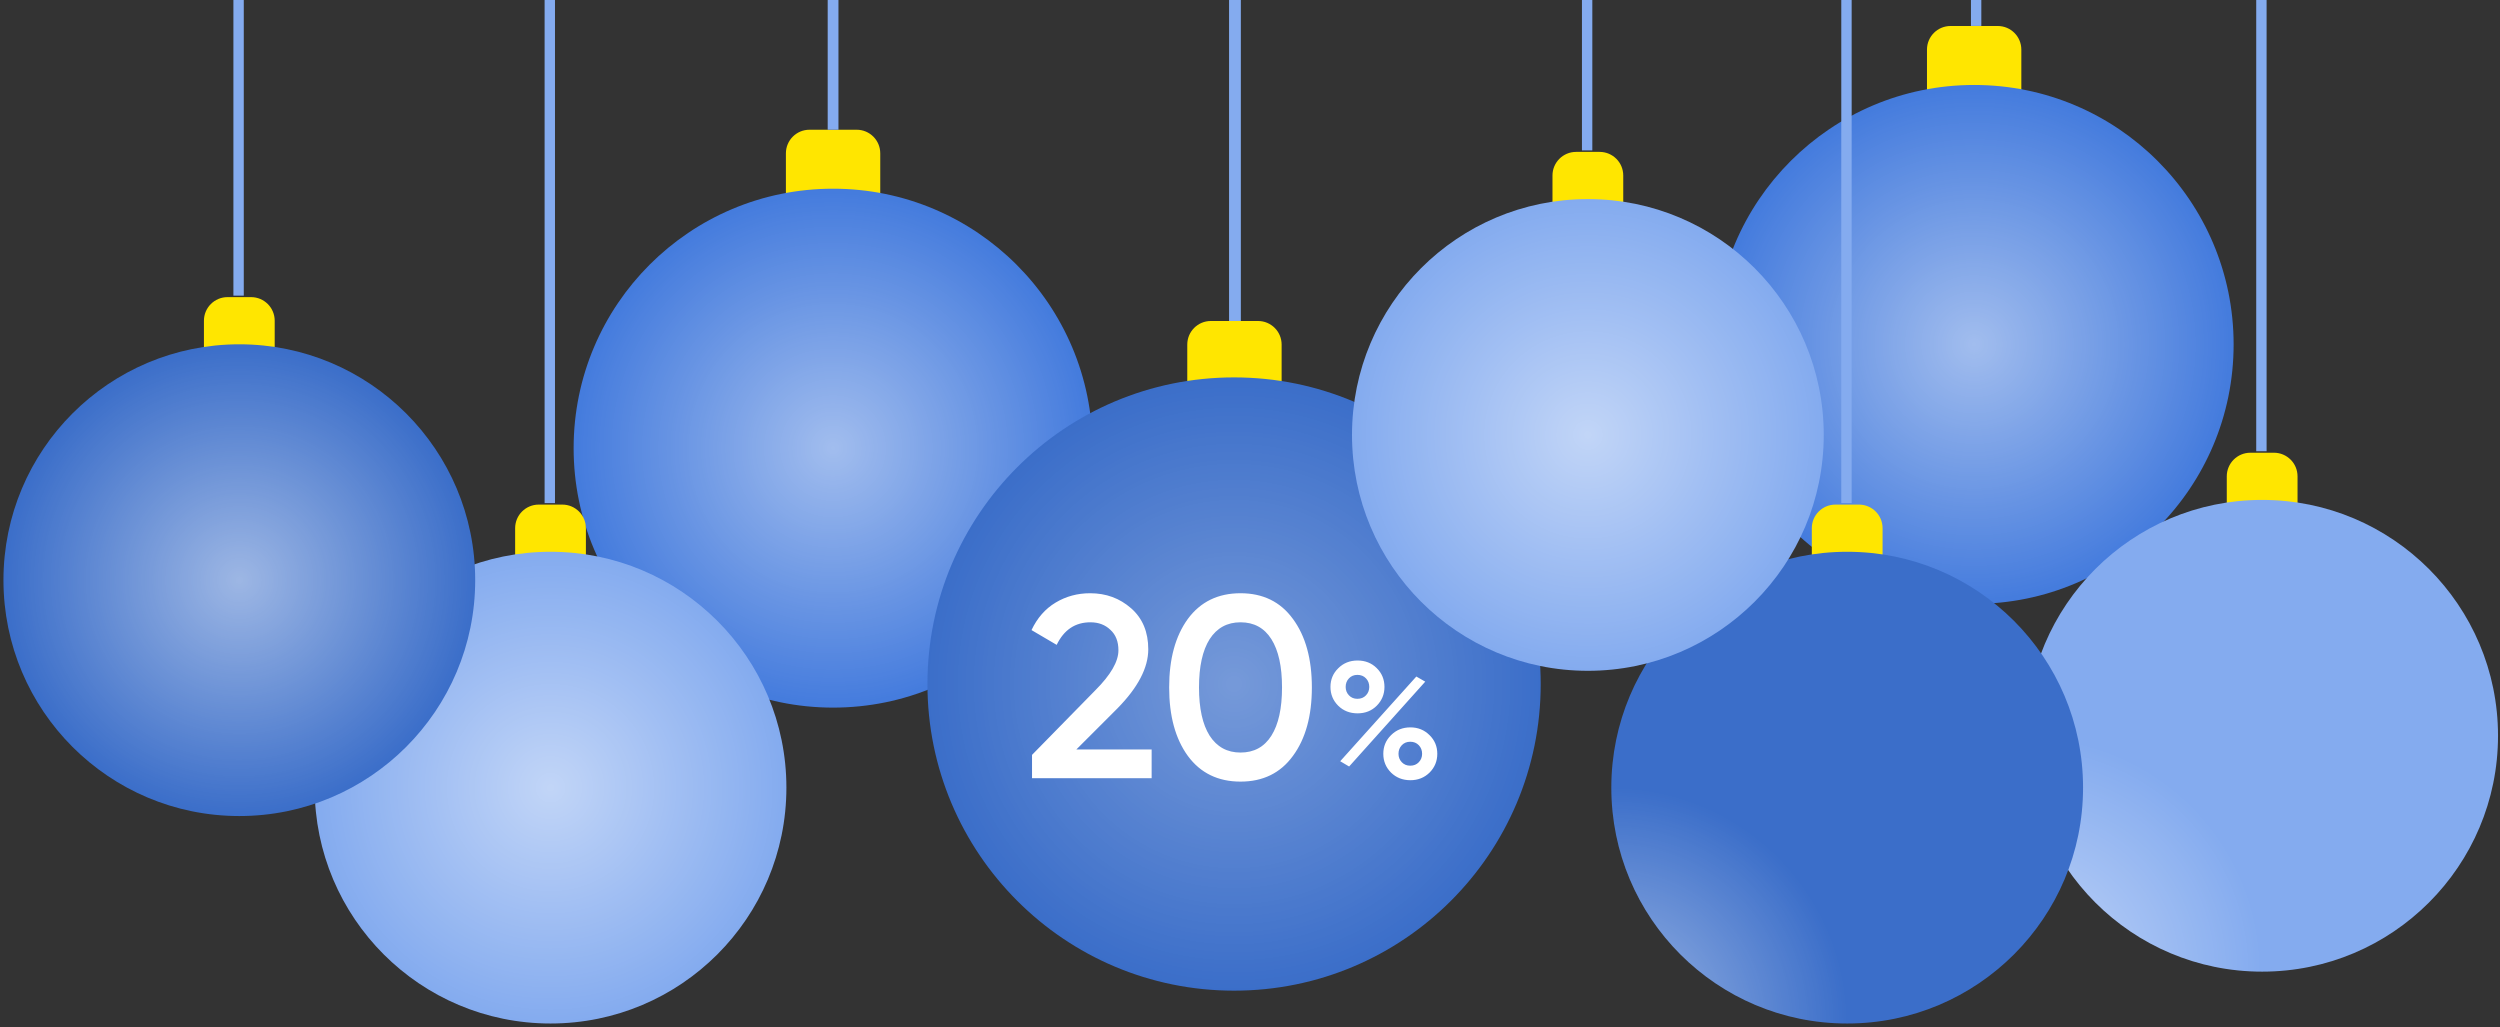 <svg width="482" height="198" viewBox="0 0 482 198" fill="none" xmlns="http://www.w3.org/2000/svg">
<rect x="0" y="0" width="482" height="198" fill="#333333" stroke="none"/>
<path d="M151.522 29.559C151.522 27.048 153.558 25.012 156.07 25.012H165.165C167.677 25.012 169.713 27.048 169.713 29.559V38.655H151.522V29.559Z" fill="#FFE600"/>
<circle cx="160.619" cy="86.405" r="50.024" fill="#447BDD"/>
<circle cx="160.619" cy="86.405" r="50.024" fill="url(#paint0_radial)" fill-opacity="0.5"/>
<rect x="159.579" width="2.076" height="25.012" fill="#84ABEF"/>
<path d="M371.522 9.56C371.522 7.048 373.558 5.012 376.07 5.012H385.165C387.677 5.012 389.713 7.048 389.713 9.56V18.655H371.522V9.56Z" fill="#FFE600"/>
<circle cx="380.619" cy="66.405" r="50.024" fill="#447BDD"/>
<circle cx="380.619" cy="66.405" r="50.024" fill="url(#paint1_radial)" fill-opacity="0.5"/>
<rect x="380" width="2" height="5" fill="#84ABEF"/>
<path d="M228.906 66.435C228.906 63.923 230.942 61.887 233.454 61.887H242.549C245.061 61.887 247.097 63.923 247.097 66.435V75.53H228.906V66.435Z" fill="#FFE600"/>
<rect x="236.963" width="2.274" height="61.887" fill="#84ABEF"/>
<circle cx="237.93" cy="131.881" r="59.119" fill="#3B6EC9"/>
<circle cx="237.93" cy="131.881" r="59.119" fill="url(#paint2_radial)" fill-opacity="0.3"/>
<path d="M198.975 150.043V145.541L211.181 133.085C214.149 130.117 215.633 127.549 215.633 125.382C215.633 123.681 215.116 122.364 214.082 121.43C213.082 120.463 211.798 119.979 210.231 119.979C207.296 119.979 205.128 121.43 203.727 124.331L198.875 121.48C199.976 119.145 201.526 117.378 203.527 116.177C205.528 114.977 207.746 114.376 210.181 114.376C213.249 114.376 215.883 115.344 218.084 117.278C220.285 119.212 221.386 121.847 221.386 125.182C221.386 128.75 219.402 132.552 215.433 136.587L207.529 144.491H222.036V150.043H198.975ZM249.276 145.741C246.875 149.043 243.506 150.694 239.171 150.694C234.836 150.694 231.451 149.043 229.016 145.741C226.615 142.44 225.414 138.038 225.414 132.535C225.414 127.033 226.615 122.63 229.016 119.329C231.451 116.027 234.836 114.376 239.171 114.376C243.506 114.376 246.875 116.027 249.276 119.329C251.71 122.63 252.927 127.033 252.927 132.535C252.927 138.038 251.71 142.44 249.276 145.741ZM239.171 145.091C241.772 145.091 243.756 144.007 245.124 141.84C246.491 139.672 247.175 136.57 247.175 132.535C247.175 128.5 246.491 125.398 245.124 123.231C243.756 121.063 241.772 119.979 239.171 119.979C236.603 119.979 234.619 121.063 233.218 123.231C231.851 125.398 231.167 128.5 231.167 132.535C231.167 136.57 231.851 139.672 233.218 141.84C234.619 144.007 236.603 145.091 239.171 145.091ZM265.428 136.069C264.451 137.045 263.22 137.533 261.735 137.533C260.249 137.533 259.008 137.045 258.01 136.069C257.013 135.071 256.514 133.862 256.514 132.44C256.514 131.018 257.013 129.819 258.01 128.842C259.008 127.845 260.249 127.346 261.735 127.346C263.22 127.346 264.451 127.834 265.428 128.811C266.425 129.787 266.924 130.997 266.924 132.44C266.924 133.862 266.425 135.071 265.428 136.069ZM261.703 134.732C262.382 134.732 262.934 134.509 263.358 134.063C263.783 133.617 263.995 133.076 263.995 132.44C263.995 131.782 263.783 131.23 263.358 130.784C262.934 130.339 262.382 130.116 261.703 130.116C261.045 130.116 260.504 130.339 260.08 130.784C259.655 131.23 259.443 131.782 259.443 132.44C259.443 133.076 259.655 133.617 260.08 134.063C260.504 134.509 261.045 134.732 261.703 134.732ZM258.392 146.765L273.068 130.434L274.787 131.421L260.111 147.783L258.392 146.765ZM271.922 150.425C270.436 150.425 269.194 149.937 268.197 148.961C267.2 147.964 266.701 146.754 266.701 145.332C266.701 143.91 267.2 142.711 268.197 141.735C269.194 140.738 270.436 140.239 271.922 140.239C273.386 140.239 274.617 140.738 275.614 141.735C276.612 142.711 277.11 143.91 277.11 145.332C277.11 146.754 276.612 147.964 275.614 148.961C274.617 149.937 273.386 150.425 271.922 150.425ZM271.89 147.624C272.569 147.624 273.121 147.401 273.545 146.956C273.969 146.51 274.182 145.969 274.182 145.332C274.182 144.674 273.969 144.122 273.545 143.677C273.121 143.231 272.569 143.008 271.89 143.008C271.232 143.008 270.691 143.231 270.266 143.677C269.842 144.122 269.63 144.674 269.63 145.332C269.63 145.969 269.842 146.51 270.266 146.956C270.691 147.401 271.232 147.624 271.89 147.624Z" fill="white"/>
<path d="M99.319 101.833C99.319 99.322 101.355 97.286 103.867 97.286H108.415C110.926 97.286 112.962 99.322 112.962 101.833V110.929H99.319V101.833Z" fill="#FFE600"/>
<circle cx="106.142" cy="151.857" r="45.476" fill="#84ABEF"/>
<circle cx="106.142" cy="151.857" r="45.476" fill="url(#paint3_radial)" fill-opacity="0.5"/>
<rect x="105" width="2" height="97" fill="#84ABEF"/>
<path d="M442.965 91.833C442.965 89.322 440.929 87.286 438.417 87.286H433.87C431.358 87.286 429.322 89.322 429.322 91.833V100.929H442.965V91.833Z" fill="#FFE600"/>
<circle r="45.476" transform="matrix(-1 0 0 1 436.142 141.857)" fill="#84ABEF"/>
<circle r="45.476" transform="matrix(-1 0 0 1 436.142 141.857)" fill="url(#paint4_radial)" fill-opacity="0.5"/>
<rect width="2" height="87" transform="matrix(-1 0 0 1 437 0)" fill="#84ABEF"/>
<path d="M362.961 101.833C362.961 99.322 360.925 97.286 358.413 97.286H353.866C351.354 97.286 349.318 99.322 349.318 101.833V110.929H362.961V101.833Z" fill="#FFE600"/>
<circle r="45.476" transform="matrix(-1 0 0 1 356.138 151.857)" fill="#3B6EC9"/>
<circle r="45.476" transform="matrix(-1 0 0 1 356.138 151.857)" fill="url(#paint5_radial)" fill-opacity="0.5"/>
<rect width="2" height="97" transform="matrix(-1 0 0 1 357 0)" fill="#84ABEF"/>
<path d="M39.319 61.833C39.319 59.322 41.355 57.286 43.867 57.286H48.415C50.926 57.286 52.962 59.322 52.962 61.833V70.929H39.319V61.833Z" fill="#FFE600"/>
<circle cx="46.142" cy="111.857" r="45.476" fill="#3B6EC9"/>
<circle cx="46.142" cy="111.857" r="45.476" fill="url(#paint6_radial)" fill-opacity="0.5"/>
<rect x="45" width="2" height="57" fill="#84ABEF"/>
<path d="M299.319 33.833C299.319 31.322 301.355 29.286 303.867 29.286H308.415C310.926 29.286 312.962 31.322 312.962 33.833V42.929H299.319V33.833Z" fill="#FFE600"/>
<circle cx="306.142" cy="83.857" r="45.476" fill="#84ABEF"/>
<circle cx="306.142" cy="83.857" r="45.476" fill="url(#paint7_radial)" fill-opacity="0.5"/>
<rect x="305" width="2" height="29" fill="#84ABEF"/>
<defs>
<radialGradient id="paint0_radial" cx="0" cy="0" r="1" gradientUnits="userSpaceOnUse" gradientTransform="translate(160.619 86.405) rotate(90) scale(50.024)">
<stop stop-color="white"/>
<stop offset="1" stop-color="white" stop-opacity="0"/>
</radialGradient>
<radialGradient id="paint1_radial" cx="0" cy="0" r="1" gradientUnits="userSpaceOnUse" gradientTransform="translate(380.619 66.405) rotate(90) scale(50.024)">
<stop stop-color="white"/>
<stop offset="1" stop-color="white" stop-opacity="0"/>
</radialGradient>
<radialGradient id="paint2_radial" cx="0" cy="0" r="1" gradientUnits="userSpaceOnUse" gradientTransform="translate(237.93 131.881) rotate(90) scale(59.119)">
<stop stop-color="white"/>
<stop offset="1" stop-color="white" stop-opacity="0"/>
</radialGradient>
<radialGradient id="paint3_radial" cx="0" cy="0" r="1" gradientUnits="userSpaceOnUse" gradientTransform="translate(106.142 151.857) rotate(90) scale(45.476)">
<stop stop-color="white"/>
<stop offset="1" stop-color="white" stop-opacity="0"/>
</radialGradient>
<radialGradient id="paint4_radial" cx="0" cy="0" r="1" gradientUnits="userSpaceOnUse" gradientTransform="translate(45.476 45.476) rotate(90) scale(45.476)">
<stop stop-color="white"/>
<stop offset="1" stop-color="white" stop-opacity="0"/>
</radialGradient>
<radialGradient id="paint5_radial" cx="0" cy="0" r="1" gradientUnits="userSpaceOnUse" gradientTransform="translate(45.476 45.476) rotate(90) scale(45.476)">
<stop stop-color="white"/>
<stop offset="1" stop-color="white" stop-opacity="0"/>
</radialGradient>
<radialGradient id="paint6_radial" cx="0" cy="0" r="1" gradientUnits="userSpaceOnUse" gradientTransform="translate(46.142 111.857) rotate(90) scale(45.476)">
<stop stop-color="white"/>
<stop offset="1" stop-color="white" stop-opacity="0"/>
</radialGradient>
<radialGradient id="paint7_radial" cx="0" cy="0" r="1" gradientUnits="userSpaceOnUse" gradientTransform="translate(306.142 83.857) rotate(90) scale(45.476)">
<stop stop-color="white"/>
<stop offset="1" stop-color="white" stop-opacity="0"/>
</radialGradient>
</defs>
</svg>
